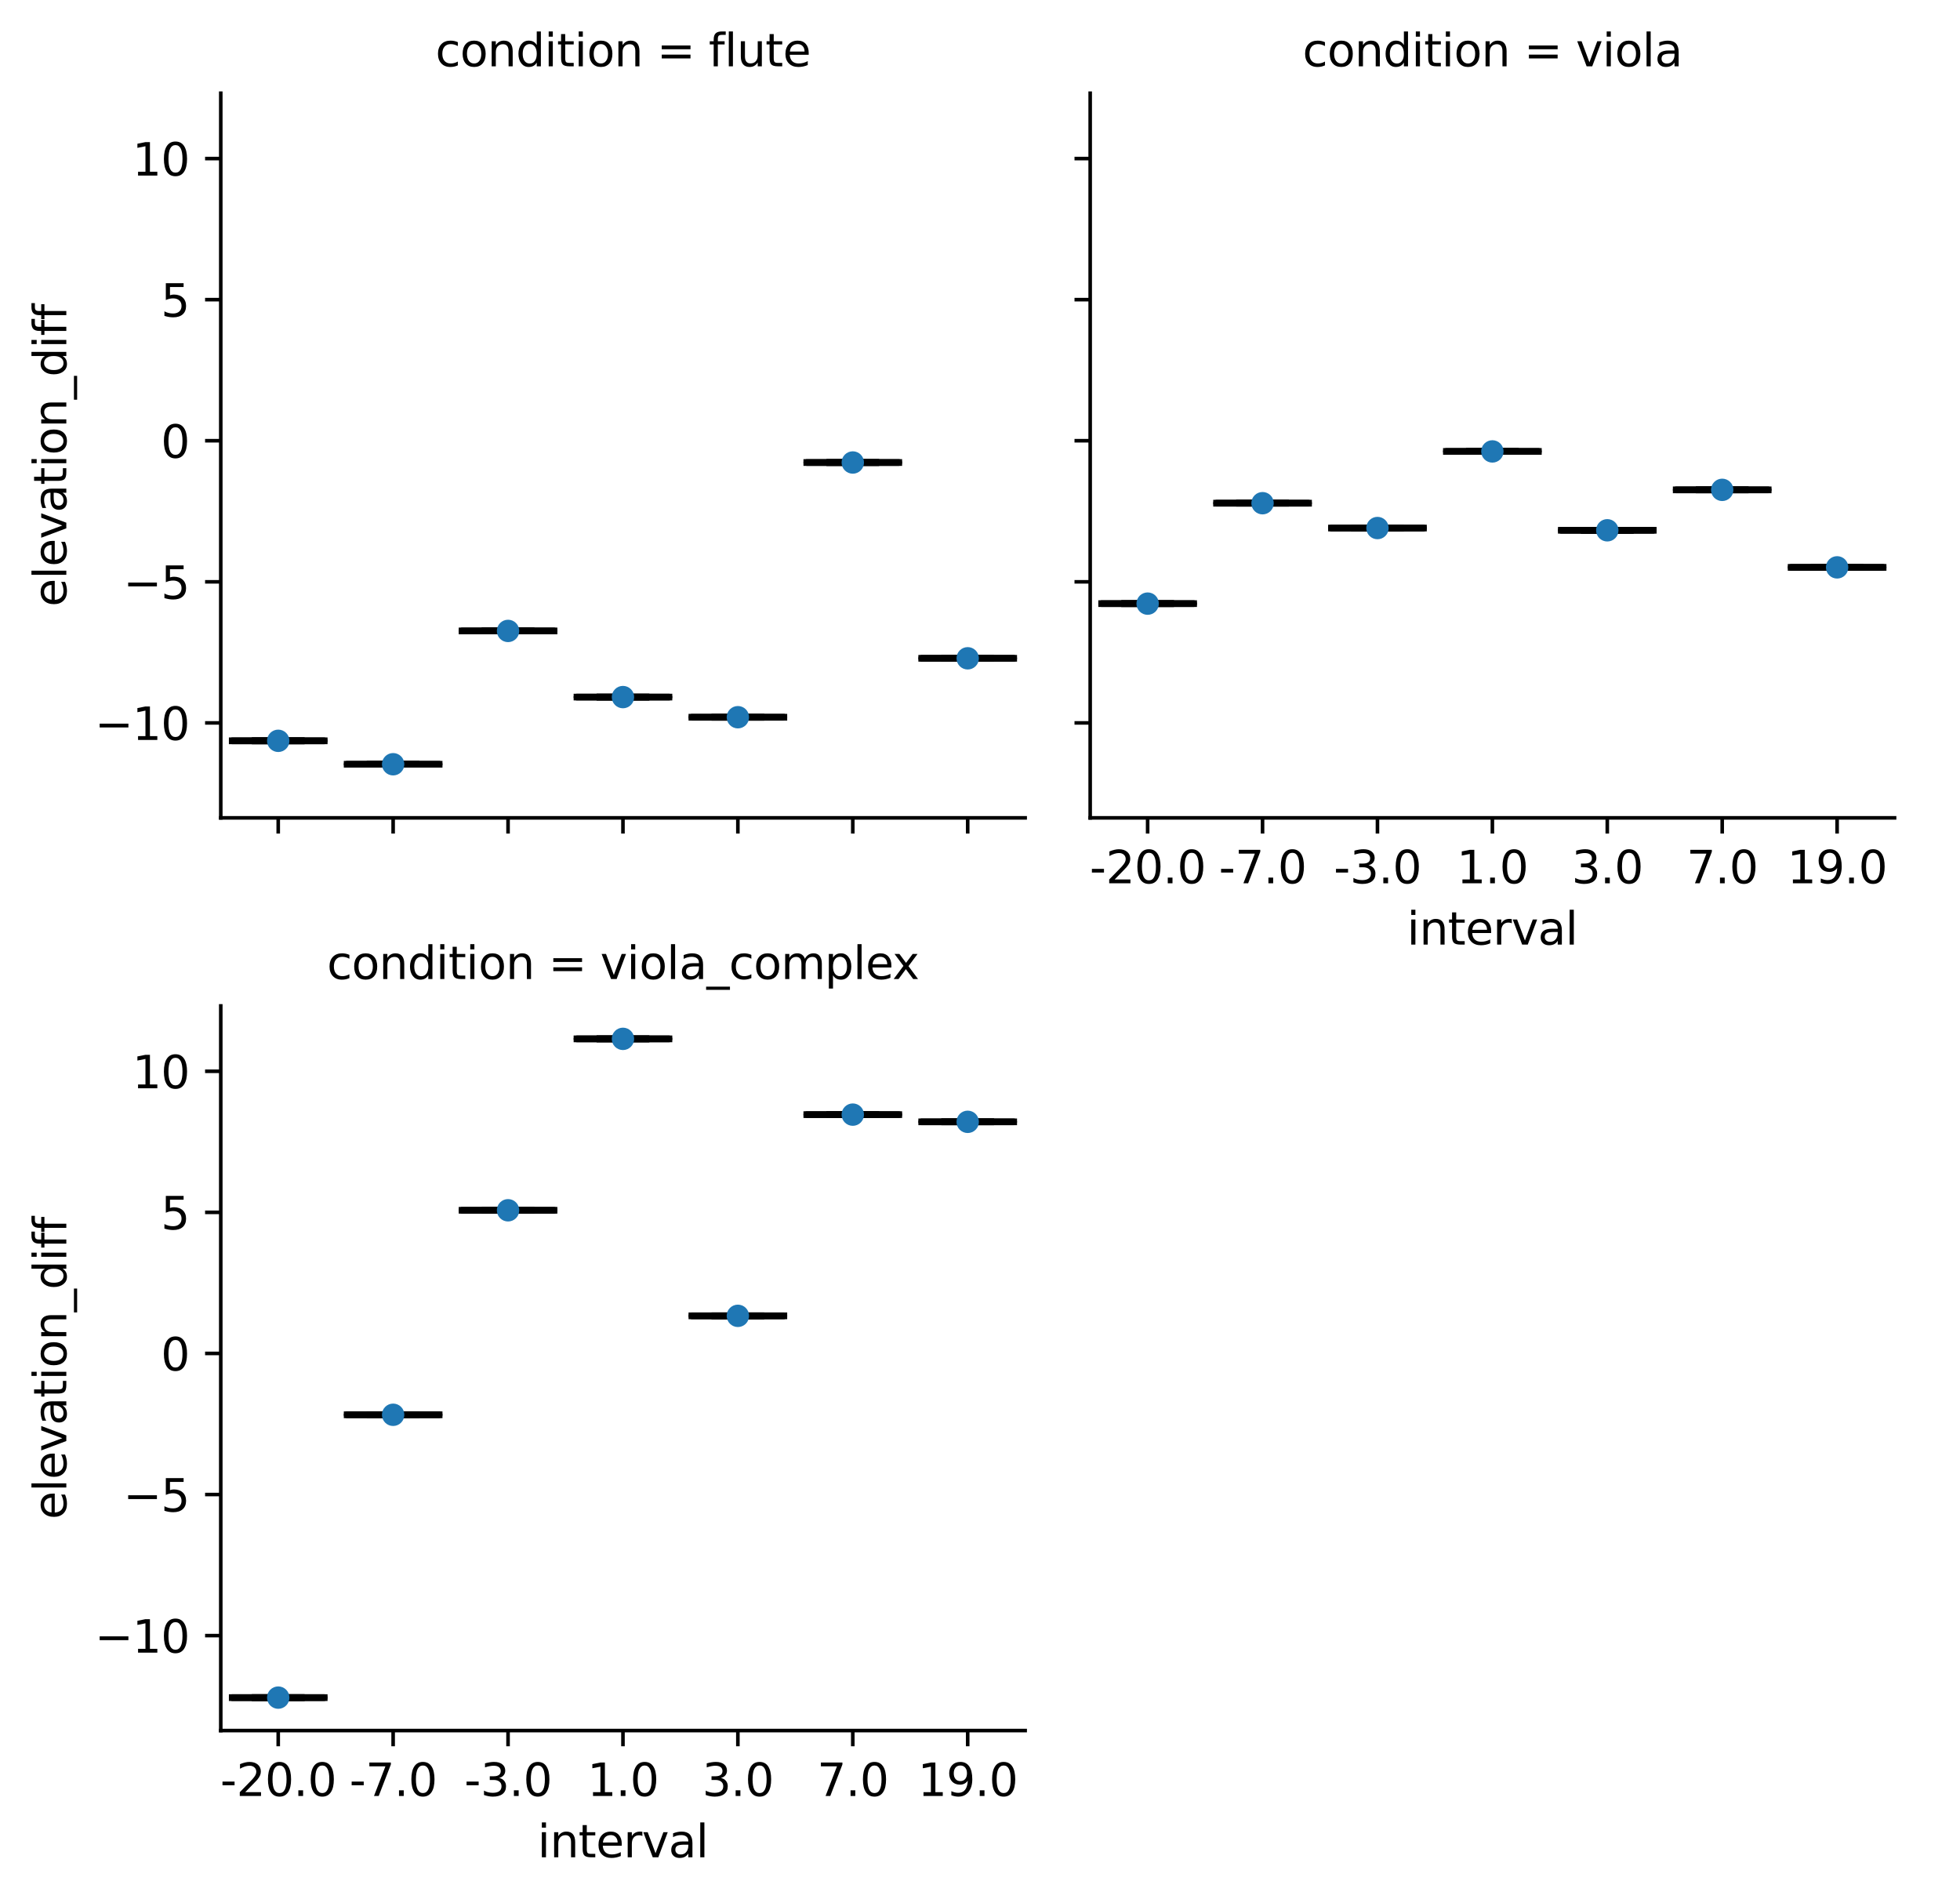 <?xml version="1.0" encoding="utf-8" standalone="no"?>
<!DOCTYPE svg PUBLIC "-//W3C//DTD SVG 1.1//EN"
  "http://www.w3.org/Graphics/SVG/1.1/DTD/svg11.dtd">
<svg xmlns:xlink="http://www.w3.org/1999/xlink" width="437.346pt" height="423.675pt" viewBox="0 0 437.346 423.675" xmlns="http://www.w3.org/2000/svg" version="1.1">
 <defs>
  <style type="text/css">*{stroke-linejoin: round; stroke-linecap: butt}</style>
 </defs>
 <g id="figure_1">
  <g id="patch_1">
   <path d="M 0 423.675 
L 437.346 423.675 
L 437.346 0 
L 0 0 
z
" style="fill: #ffffff"/>
  </g>
  <g id="axes_1">
   <g id="patch_2">
    <path d="M 49.261 182.478 
L 228.748 182.478 
L 228.748 20.798 
L 49.261 20.798 
z
" style="fill: #ffffff"/>
   </g>
   <g id="patch_3">
    <path d="M 51.825 165.29 
L 72.338 165.29 
L 72.338 165.29 
L 51.825 165.29 
L 51.825 165.29 
z
" clip-path="url(#p088e18b1d5)" style="stroke: #000000; stroke-width: 1.5; stroke-linejoin: miter"/>
   </g>
   <g id="patch_4">
    <path d="M 77.466 170.517 
L 97.979 170.517 
L 97.979 170.517 
L 77.466 170.517 
L 77.466 170.517 
z
" clip-path="url(#p088e18b1d5)" style="stroke: #000000; stroke-width: 1.5; stroke-linejoin: miter"/>
   </g>
   <g id="patch_5">
    <path d="M 103.107 140.772 
L 123.62 140.772 
L 123.62 140.772 
L 103.107 140.772 
L 103.107 140.772 
z
" clip-path="url(#p088e18b1d5)" style="stroke: #000000; stroke-width: 1.5; stroke-linejoin: miter"/>
   </g>
   <g id="patch_6">
    <path d="M 128.748 155.533 
L 149.261 155.533 
L 149.261 155.533 
L 128.748 155.533 
L 128.748 155.533 
z
" clip-path="url(#p088e18b1d5)" style="stroke: #000000; stroke-width: 1.5; stroke-linejoin: miter"/>
   </g>
   <g id="patch_7">
    <path d="M 154.389 160.024 
L 174.902 160.024 
L 174.902 160.024 
L 154.389 160.024 
L 154.389 160.024 
z
" clip-path="url(#p088e18b1d5)" style="stroke: #000000; stroke-width: 1.5; stroke-linejoin: miter"/>
   </g>
   <g id="patch_8">
    <path d="M 180.03 103.193 
L 200.543 103.193 
L 200.543 103.193 
L 180.03 103.193 
L 180.03 103.193 
z
" clip-path="url(#p088e18b1d5)" style="stroke: #000000; stroke-width: 1.5; stroke-linejoin: miter"/>
   </g>
   <g id="patch_9">
    <path d="M 205.671 146.879 
L 226.184 146.879 
L 226.184 146.879 
L 205.671 146.879 
L 205.671 146.879 
z
" clip-path="url(#p088e18b1d5)" style="stroke: #000000; stroke-width: 1.5; stroke-linejoin: miter"/>
   </g>
   <g id="matplotlib.axis_1">
    <g id="xtick_1">
     <g id="line2d_1">
      <defs>
       <path id="m2aced066b0" d="M 0 0 
L 0 3.5 
" style="stroke: #000000; stroke-width: 0.8"/>
      </defs>
      <g>
       <use xlink:href="#m2aced066b0" x="62.081" y="182.478" style="stroke: #000000; stroke-width: 0.8"/>
      </g>
     </g>
    </g>
    <g id="xtick_2">
     <g id="line2d_2">
      <g>
       <use xlink:href="#m2aced066b0" x="87.722" y="182.478" style="stroke: #000000; stroke-width: 0.8"/>
      </g>
     </g>
    </g>
    <g id="xtick_3">
     <g id="line2d_3">
      <g>
       <use xlink:href="#m2aced066b0" x="113.364" y="182.478" style="stroke: #000000; stroke-width: 0.8"/>
      </g>
     </g>
    </g>
    <g id="xtick_4">
     <g id="line2d_4">
      <g>
       <use xlink:href="#m2aced066b0" x="139.005" y="182.478" style="stroke: #000000; stroke-width: 0.8"/>
      </g>
     </g>
    </g>
    <g id="xtick_5">
     <g id="line2d_5">
      <g>
       <use xlink:href="#m2aced066b0" x="164.646" y="182.478" style="stroke: #000000; stroke-width: 0.8"/>
      </g>
     </g>
    </g>
    <g id="xtick_6">
     <g id="line2d_6">
      <g>
       <use xlink:href="#m2aced066b0" x="190.287" y="182.478" style="stroke: #000000; stroke-width: 0.8"/>
      </g>
     </g>
    </g>
    <g id="xtick_7">
     <g id="line2d_7">
      <g>
       <use xlink:href="#m2aced066b0" x="215.928" y="182.478" style="stroke: #000000; stroke-width: 0.8"/>
      </g>
     </g>
    </g>
   </g>
   <g id="matplotlib.axis_2">
    <g id="ytick_1">
     <g id="line2d_8">
      <defs>
       <path id="mcfb58fa3e5" d="M 0 0 
L -3.5 0 
" style="stroke: #000000; stroke-width: 0.8"/>
      </defs>
      <g>
       <use xlink:href="#mcfb58fa3e5" x="49.261" y="161.295" style="stroke: #000000; stroke-width: 0.8"/>
      </g>
     </g>
     <g id="text_1">
      <!-- −10 -->
      <g transform="translate(21.156 165.094) scale(0.1 -0.1)">
       <defs>
        <path id="DejaVuSans-2212" d="M 678 2272 
L 4684 2272 
L 4684 1741 
L 678 1741 
L 678 2272 
z
" transform="scale(0.016)"/>
        <path id="DejaVuSans-31" d="M 794 531 
L 1825 531 
L 1825 4091 
L 703 3866 
L 703 4441 
L 1819 4666 
L 2450 4666 
L 2450 531 
L 3481 531 
L 3481 0 
L 794 0 
L 794 531 
z
" transform="scale(0.016)"/>
        <path id="DejaVuSans-30" d="M 2034 4250 
Q 1547 4250 1301 3770 
Q 1056 3291 1056 2328 
Q 1056 1369 1301 889 
Q 1547 409 2034 409 
Q 2525 409 2770 889 
Q 3016 1369 3016 2328 
Q 3016 3291 2770 3770 
Q 2525 4250 2034 4250 
z
M 2034 4750 
Q 2819 4750 3233 4129 
Q 3647 3509 3647 2328 
Q 3647 1150 3233 529 
Q 2819 -91 2034 -91 
Q 1250 -91 836 529 
Q 422 1150 422 2328 
Q 422 3509 836 4129 
Q 1250 4750 2034 4750 
z
" transform="scale(0.016)"/>
       </defs>
       <use xlink:href="#DejaVuSans-2212"/>
       <use xlink:href="#DejaVuSans-31" x="83.789"/>
       <use xlink:href="#DejaVuSans-30" x="147.412"/>
      </g>
     </g>
    </g>
    <g id="ytick_2">
     <g id="line2d_9">
      <g>
       <use xlink:href="#mcfb58fa3e5" x="49.261" y="129.816" style="stroke: #000000; stroke-width: 0.8"/>
      </g>
     </g>
     <g id="text_2">
      <!-- −5 -->
      <g transform="translate(27.519 133.615) scale(0.1 -0.1)">
       <defs>
        <path id="DejaVuSans-35" d="M 691 4666 
L 3169 4666 
L 3169 4134 
L 1269 4134 
L 1269 2991 
Q 1406 3038 1543 3061 
Q 1681 3084 1819 3084 
Q 2600 3084 3056 2656 
Q 3513 2228 3513 1497 
Q 3513 744 3044 326 
Q 2575 -91 1722 -91 
Q 1428 -91 1123 -41 
Q 819 9 494 109 
L 494 744 
Q 775 591 1075 516 
Q 1375 441 1709 441 
Q 2250 441 2565 725 
Q 2881 1009 2881 1497 
Q 2881 1984 2565 2268 
Q 2250 2553 1709 2553 
Q 1456 2553 1204 2497 
Q 953 2441 691 2322 
L 691 4666 
z
" transform="scale(0.016)"/>
       </defs>
       <use xlink:href="#DejaVuSans-2212"/>
       <use xlink:href="#DejaVuSans-35" x="83.789"/>
      </g>
     </g>
    </g>
    <g id="ytick_3">
     <g id="line2d_10">
      <g>
       <use xlink:href="#mcfb58fa3e5" x="49.261" y="98.336" style="stroke: #000000; stroke-width: 0.8"/>
      </g>
     </g>
     <g id="text_3">
      <!-- 0 -->
      <g transform="translate(35.898 102.135) scale(0.1 -0.1)">
       <use xlink:href="#DejaVuSans-30"/>
      </g>
     </g>
    </g>
    <g id="ytick_4">
     <g id="line2d_11">
      <g>
       <use xlink:href="#mcfb58fa3e5" x="49.261" y="66.857" style="stroke: #000000; stroke-width: 0.8"/>
      </g>
     </g>
     <g id="text_4">
      <!-- 5 -->
      <g transform="translate(35.898 70.656) scale(0.1 -0.1)">
       <use xlink:href="#DejaVuSans-35"/>
      </g>
     </g>
    </g>
    <g id="ytick_5">
     <g id="line2d_12">
      <g>
       <use xlink:href="#mcfb58fa3e5" x="49.261" y="35.377" style="stroke: #000000; stroke-width: 0.8"/>
      </g>
     </g>
     <g id="text_5">
      <!-- 10 -->
      <g transform="translate(29.536 39.176) scale(0.1 -0.1)">
       <use xlink:href="#DejaVuSans-31"/>
       <use xlink:href="#DejaVuSans-30" x="63.623"/>
      </g>
     </g>
    </g>
    <g id="text_6">
     <!-- elevation_diff -->
     <g transform="translate(14.798 135.365) rotate(-90) scale(0.1 -0.1)">
      <defs>
       <path id="DejaVuSans-65" d="M 3597 1894 
L 3597 1613 
L 953 1613 
Q 991 1019 1311 708 
Q 1631 397 2203 397 
Q 2534 397 2845 478 
Q 3156 559 3463 722 
L 3463 178 
Q 3153 47 2828 -22 
Q 2503 -91 2169 -91 
Q 1331 -91 842 396 
Q 353 884 353 1716 
Q 353 2575 817 3079 
Q 1281 3584 2069 3584 
Q 2775 3584 3186 3129 
Q 3597 2675 3597 1894 
z
M 3022 2063 
Q 3016 2534 2758 2815 
Q 2500 3097 2075 3097 
Q 1594 3097 1305 2825 
Q 1016 2553 972 2059 
L 3022 2063 
z
" transform="scale(0.016)"/>
       <path id="DejaVuSans-6c" d="M 603 4863 
L 1178 4863 
L 1178 0 
L 603 0 
L 603 4863 
z
" transform="scale(0.016)"/>
       <path id="DejaVuSans-76" d="M 191 3500 
L 800 3500 
L 1894 563 
L 2988 3500 
L 3597 3500 
L 2284 0 
L 1503 0 
L 191 3500 
z
" transform="scale(0.016)"/>
       <path id="DejaVuSans-61" d="M 2194 1759 
Q 1497 1759 1228 1600 
Q 959 1441 959 1056 
Q 959 750 1161 570 
Q 1363 391 1709 391 
Q 2188 391 2477 730 
Q 2766 1069 2766 1631 
L 2766 1759 
L 2194 1759 
z
M 3341 1997 
L 3341 0 
L 2766 0 
L 2766 531 
Q 2569 213 2275 61 
Q 1981 -91 1556 -91 
Q 1019 -91 701 211 
Q 384 513 384 1019 
Q 384 1609 779 1909 
Q 1175 2209 1959 2209 
L 2766 2209 
L 2766 2266 
Q 2766 2663 2505 2880 
Q 2244 3097 1772 3097 
Q 1472 3097 1187 3025 
Q 903 2953 641 2809 
L 641 3341 
Q 956 3463 1253 3523 
Q 1550 3584 1831 3584 
Q 2591 3584 2966 3190 
Q 3341 2797 3341 1997 
z
" transform="scale(0.016)"/>
       <path id="DejaVuSans-74" d="M 1172 4494 
L 1172 3500 
L 2356 3500 
L 2356 3053 
L 1172 3053 
L 1172 1153 
Q 1172 725 1289 603 
Q 1406 481 1766 481 
L 2356 481 
L 2356 0 
L 1766 0 
Q 1100 0 847 248 
Q 594 497 594 1153 
L 594 3053 
L 172 3053 
L 172 3500 
L 594 3500 
L 594 4494 
L 1172 4494 
z
" transform="scale(0.016)"/>
       <path id="DejaVuSans-69" d="M 603 3500 
L 1178 3500 
L 1178 0 
L 603 0 
L 603 3500 
z
M 603 4863 
L 1178 4863 
L 1178 4134 
L 603 4134 
L 603 4863 
z
" transform="scale(0.016)"/>
       <path id="DejaVuSans-6f" d="M 1959 3097 
Q 1497 3097 1228 2736 
Q 959 2375 959 1747 
Q 959 1119 1226 758 
Q 1494 397 1959 397 
Q 2419 397 2687 759 
Q 2956 1122 2956 1747 
Q 2956 2369 2687 2733 
Q 2419 3097 1959 3097 
z
M 1959 3584 
Q 2709 3584 3137 3096 
Q 3566 2609 3566 1747 
Q 3566 888 3137 398 
Q 2709 -91 1959 -91 
Q 1206 -91 779 398 
Q 353 888 353 1747 
Q 353 2609 779 3096 
Q 1206 3584 1959 3584 
z
" transform="scale(0.016)"/>
       <path id="DejaVuSans-6e" d="M 3513 2113 
L 3513 0 
L 2938 0 
L 2938 2094 
Q 2938 2591 2744 2837 
Q 2550 3084 2163 3084 
Q 1697 3084 1428 2787 
Q 1159 2491 1159 1978 
L 1159 0 
L 581 0 
L 581 3500 
L 1159 3500 
L 1159 2956 
Q 1366 3272 1645 3428 
Q 1925 3584 2291 3584 
Q 2894 3584 3203 3211 
Q 3513 2838 3513 2113 
z
" transform="scale(0.016)"/>
       <path id="DejaVuSans-5f" d="M 3263 -1063 
L 3263 -1509 
L -63 -1509 
L -63 -1063 
L 3263 -1063 
z
" transform="scale(0.016)"/>
       <path id="DejaVuSans-64" d="M 2906 2969 
L 2906 4863 
L 3481 4863 
L 3481 0 
L 2906 0 
L 2906 525 
Q 2725 213 2448 61 
Q 2172 -91 1784 -91 
Q 1150 -91 751 415 
Q 353 922 353 1747 
Q 353 2572 751 3078 
Q 1150 3584 1784 3584 
Q 2172 3584 2448 3432 
Q 2725 3281 2906 2969 
z
M 947 1747 
Q 947 1113 1208 752 
Q 1469 391 1925 391 
Q 2381 391 2643 752 
Q 2906 1113 2906 1747 
Q 2906 2381 2643 2742 
Q 2381 3103 1925 3103 
Q 1469 3103 1208 2742 
Q 947 2381 947 1747 
z
" transform="scale(0.016)"/>
       <path id="DejaVuSans-66" d="M 2375 4863 
L 2375 4384 
L 1825 4384 
Q 1516 4384 1395 4259 
Q 1275 4134 1275 3809 
L 1275 3500 
L 2222 3500 
L 2222 3053 
L 1275 3053 
L 1275 0 
L 697 0 
L 697 3053 
L 147 3053 
L 147 3500 
L 697 3500 
L 697 3744 
Q 697 4328 969 4595 
Q 1241 4863 1831 4863 
L 2375 4863 
z
" transform="scale(0.016)"/>
      </defs>
      <use xlink:href="#DejaVuSans-65"/>
      <use xlink:href="#DejaVuSans-6c" x="61.523"/>
      <use xlink:href="#DejaVuSans-65" x="89.307"/>
      <use xlink:href="#DejaVuSans-76" x="150.83"/>
      <use xlink:href="#DejaVuSans-61" x="210.01"/>
      <use xlink:href="#DejaVuSans-74" x="271.289"/>
      <use xlink:href="#DejaVuSans-69" x="310.498"/>
      <use xlink:href="#DejaVuSans-6f" x="338.281"/>
      <use xlink:href="#DejaVuSans-6e" x="399.463"/>
      <use xlink:href="#DejaVuSans-5f" x="462.842"/>
      <use xlink:href="#DejaVuSans-64" x="512.842"/>
      <use xlink:href="#DejaVuSans-69" x="576.318"/>
      <use xlink:href="#DejaVuSans-66" x="604.102"/>
      <use xlink:href="#DejaVuSans-66" x="639.307"/>
     </g>
    </g>
   </g>
   <g id="line2d_13">
    <path d="M 62.081 165.29 
L 62.081 165.29 
" clip-path="url(#p088e18b1d5)" style="fill: none; stroke: #000000; stroke-width: 1.5; stroke-linecap: square"/>
   </g>
   <g id="line2d_14">
    <path d="M 62.081 165.29 
L 62.081 165.29 
" clip-path="url(#p088e18b1d5)" style="fill: none; stroke: #000000; stroke-width: 1.5; stroke-linecap: square"/>
   </g>
   <g id="line2d_15">
    <path d="M 56.953 165.29 
L 67.21 165.29 
" clip-path="url(#p088e18b1d5)" style="fill: none; stroke: #000000; stroke-width: 1.5; stroke-linecap: square"/>
   </g>
   <g id="line2d_16">
    <path d="M 56.953 165.29 
L 67.21 165.29 
" clip-path="url(#p088e18b1d5)" style="fill: none; stroke: #000000; stroke-width: 1.5; stroke-linecap: square"/>
   </g>
   <g id="line2d_17"/>
   <g id="line2d_18">
    <path d="M 87.722 170.517 
L 87.722 170.517 
" clip-path="url(#p088e18b1d5)" style="fill: none; stroke: #000000; stroke-width: 1.5; stroke-linecap: square"/>
   </g>
   <g id="line2d_19">
    <path d="M 87.722 170.517 
L 87.722 170.517 
" clip-path="url(#p088e18b1d5)" style="fill: none; stroke: #000000; stroke-width: 1.5; stroke-linecap: square"/>
   </g>
   <g id="line2d_20">
    <path d="M 82.594 170.517 
L 92.851 170.517 
" clip-path="url(#p088e18b1d5)" style="fill: none; stroke: #000000; stroke-width: 1.5; stroke-linecap: square"/>
   </g>
   <g id="line2d_21">
    <path d="M 82.594 170.517 
L 92.851 170.517 
" clip-path="url(#p088e18b1d5)" style="fill: none; stroke: #000000; stroke-width: 1.5; stroke-linecap: square"/>
   </g>
   <g id="line2d_22"/>
   <g id="line2d_23">
    <path d="M 113.364 140.772 
L 113.364 140.772 
" clip-path="url(#p088e18b1d5)" style="fill: none; stroke: #000000; stroke-width: 1.5; stroke-linecap: square"/>
   </g>
   <g id="line2d_24">
    <path d="M 113.364 140.772 
L 113.364 140.772 
" clip-path="url(#p088e18b1d5)" style="fill: none; stroke: #000000; stroke-width: 1.5; stroke-linecap: square"/>
   </g>
   <g id="line2d_25">
    <path d="M 108.235 140.772 
L 118.492 140.772 
" clip-path="url(#p088e18b1d5)" style="fill: none; stroke: #000000; stroke-width: 1.5; stroke-linecap: square"/>
   </g>
   <g id="line2d_26">
    <path d="M 108.235 140.772 
L 118.492 140.772 
" clip-path="url(#p088e18b1d5)" style="fill: none; stroke: #000000; stroke-width: 1.5; stroke-linecap: square"/>
   </g>
   <g id="line2d_27"/>
   <g id="line2d_28">
    <path d="M 139.005 155.533 
L 139.005 155.533 
" clip-path="url(#p088e18b1d5)" style="fill: none; stroke: #000000; stroke-width: 1.5; stroke-linecap: square"/>
   </g>
   <g id="line2d_29">
    <path d="M 139.005 155.533 
L 139.005 155.533 
" clip-path="url(#p088e18b1d5)" style="fill: none; stroke: #000000; stroke-width: 1.5; stroke-linecap: square"/>
   </g>
   <g id="line2d_30">
    <path d="M 133.876 155.533 
L 144.133 155.533 
" clip-path="url(#p088e18b1d5)" style="fill: none; stroke: #000000; stroke-width: 1.5; stroke-linecap: square"/>
   </g>
   <g id="line2d_31">
    <path d="M 133.876 155.533 
L 144.133 155.533 
" clip-path="url(#p088e18b1d5)" style="fill: none; stroke: #000000; stroke-width: 1.5; stroke-linecap: square"/>
   </g>
   <g id="line2d_32"/>
   <g id="line2d_33">
    <path d="M 164.646 160.024 
L 164.646 160.024 
" clip-path="url(#p088e18b1d5)" style="fill: none; stroke: #000000; stroke-width: 1.5; stroke-linecap: square"/>
   </g>
   <g id="line2d_34">
    <path d="M 164.646 160.024 
L 164.646 160.024 
" clip-path="url(#p088e18b1d5)" style="fill: none; stroke: #000000; stroke-width: 1.5; stroke-linecap: square"/>
   </g>
   <g id="line2d_35">
    <path d="M 159.517 160.024 
L 169.774 160.024 
" clip-path="url(#p088e18b1d5)" style="fill: none; stroke: #000000; stroke-width: 1.5; stroke-linecap: square"/>
   </g>
   <g id="line2d_36">
    <path d="M 159.517 160.024 
L 169.774 160.024 
" clip-path="url(#p088e18b1d5)" style="fill: none; stroke: #000000; stroke-width: 1.5; stroke-linecap: square"/>
   </g>
   <g id="line2d_37"/>
   <g id="line2d_38">
    <path d="M 190.287 103.193 
L 190.287 103.193 
" clip-path="url(#p088e18b1d5)" style="fill: none; stroke: #000000; stroke-width: 1.5; stroke-linecap: square"/>
   </g>
   <g id="line2d_39">
    <path d="M 190.287 103.193 
L 190.287 103.193 
" clip-path="url(#p088e18b1d5)" style="fill: none; stroke: #000000; stroke-width: 1.5; stroke-linecap: square"/>
   </g>
   <g id="line2d_40">
    <path d="M 185.158 103.193 
L 195.415 103.193 
" clip-path="url(#p088e18b1d5)" style="fill: none; stroke: #000000; stroke-width: 1.5; stroke-linecap: square"/>
   </g>
   <g id="line2d_41">
    <path d="M 185.158 103.193 
L 195.415 103.193 
" clip-path="url(#p088e18b1d5)" style="fill: none; stroke: #000000; stroke-width: 1.5; stroke-linecap: square"/>
   </g>
   <g id="line2d_42"/>
   <g id="line2d_43">
    <path d="M 215.928 146.879 
L 215.928 146.879 
" clip-path="url(#p088e18b1d5)" style="fill: none; stroke: #000000; stroke-width: 1.5; stroke-linecap: square"/>
   </g>
   <g id="line2d_44">
    <path d="M 215.928 146.879 
L 215.928 146.879 
" clip-path="url(#p088e18b1d5)" style="fill: none; stroke: #000000; stroke-width: 1.5; stroke-linecap: square"/>
   </g>
   <g id="line2d_45">
    <path d="M 210.799 146.879 
L 221.056 146.879 
" clip-path="url(#p088e18b1d5)" style="fill: none; stroke: #000000; stroke-width: 1.5; stroke-linecap: square"/>
   </g>
   <g id="line2d_46">
    <path d="M 210.799 146.879 
L 221.056 146.879 
" clip-path="url(#p088e18b1d5)" style="fill: none; stroke: #000000; stroke-width: 1.5; stroke-linecap: square"/>
   </g>
   <g id="line2d_47"/>
   <g id="line2d_48">
    <path d="M 51.825 165.29 
L 72.338 165.29 
" clip-path="url(#p088e18b1d5)" style="fill: none; stroke: #000000; stroke-width: 1.5; stroke-linecap: square"/>
   </g>
   <g id="line2d_49">
    <path d="M 77.466 170.517 
L 97.979 170.517 
" clip-path="url(#p088e18b1d5)" style="fill: none; stroke: #000000; stroke-width: 1.5; stroke-linecap: square"/>
   </g>
   <g id="line2d_50">
    <path d="M 103.107 140.772 
L 123.62 140.772 
" clip-path="url(#p088e18b1d5)" style="fill: none; stroke: #000000; stroke-width: 1.5; stroke-linecap: square"/>
   </g>
   <g id="line2d_51">
    <path d="M 128.748 155.533 
L 149.261 155.533 
" clip-path="url(#p088e18b1d5)" style="fill: none; stroke: #000000; stroke-width: 1.5; stroke-linecap: square"/>
   </g>
   <g id="line2d_52">
    <path d="M 154.389 160.024 
L 174.902 160.024 
" clip-path="url(#p088e18b1d5)" style="fill: none; stroke: #000000; stroke-width: 1.5; stroke-linecap: square"/>
   </g>
   <g id="line2d_53">
    <path d="M 180.03 103.193 
L 200.543 103.193 
" clip-path="url(#p088e18b1d5)" style="fill: none; stroke: #000000; stroke-width: 1.5; stroke-linecap: square"/>
   </g>
   <g id="line2d_54">
    <path d="M 205.671 146.879 
L 226.184 146.879 
" clip-path="url(#p088e18b1d5)" style="fill: none; stroke: #000000; stroke-width: 1.5; stroke-linecap: square"/>
   </g>
   <g id="patch_10">
    <path d="M 49.261 182.478 
L 49.261 20.798 
" style="fill: none; stroke: #000000; stroke-width: 0.8; stroke-linejoin: miter; stroke-linecap: square"/>
   </g>
   <g id="patch_11">
    <path d="M 49.261 182.478 
L 228.748 182.478 
" style="fill: none; stroke: #000000; stroke-width: 0.8; stroke-linejoin: miter; stroke-linecap: square"/>
   </g>
   <g id="PathCollection_1">
    <defs>
     <path id="mc408584062" d="M 0 2.5 
C 0.663 2.5 1.299 2.237 1.768 1.768 
C 2.237 1.299 2.5 0.663 2.5 0 
C 2.5 -0.663 2.237 -1.299 1.768 -1.768 
C 1.299 -2.237 0.663 -2.5 0 -2.5 
C -0.663 -2.5 -1.299 -2.237 -1.768 -1.768 
C -2.237 -1.299 -2.5 -0.663 -2.5 0 
C -2.5 0.663 -2.237 1.299 -1.768 1.768 
C -1.299 2.237 -0.663 2.5 0 2.5 
z
"/>
    </defs>
    <g clip-path="url(#p088e18b1d5)">
     <use xlink:href="#mc408584062" x="62.081" y="165.29" style="fill: #1f77b4"/>
    </g>
   </g>
   <g id="PathCollection_2">
    <g clip-path="url(#p088e18b1d5)">
     <use xlink:href="#mc408584062" x="87.722" y="170.517" style="fill: #1f77b4"/>
    </g>
   </g>
   <g id="PathCollection_3">
    <g clip-path="url(#p088e18b1d5)">
     <use xlink:href="#mc408584062" x="113.364" y="140.772" style="fill: #1f77b4"/>
    </g>
   </g>
   <g id="PathCollection_4">
    <g clip-path="url(#p088e18b1d5)">
     <use xlink:href="#mc408584062" x="139.005" y="155.533" style="fill: #1f77b4"/>
    </g>
   </g>
   <g id="PathCollection_5">
    <g clip-path="url(#p088e18b1d5)">
     <use xlink:href="#mc408584062" x="164.646" y="160.024" style="fill: #1f77b4"/>
    </g>
   </g>
   <g id="PathCollection_6">
    <g clip-path="url(#p088e18b1d5)">
     <use xlink:href="#mc408584062" x="190.287" y="103.193" style="fill: #1f77b4"/>
    </g>
   </g>
   <g id="PathCollection_7">
    <g clip-path="url(#p088e18b1d5)">
     <use xlink:href="#mc408584062" x="215.928" y="146.879" style="fill: #1f77b4"/>
    </g>
   </g>
   <g id="text_7">
    <!-- condition = flute -->
    <g transform="translate(97.164 14.798) scale(0.1 -0.1)">
     <defs>
      <path id="DejaVuSans-63" d="M 3122 3366 
L 3122 2828 
Q 2878 2963 2633 3030 
Q 2388 3097 2138 3097 
Q 1578 3097 1268 2742 
Q 959 2388 959 1747 
Q 959 1106 1268 751 
Q 1578 397 2138 397 
Q 2388 397 2633 464 
Q 2878 531 3122 666 
L 3122 134 
Q 2881 22 2623 -34 
Q 2366 -91 2075 -91 
Q 1284 -91 818 406 
Q 353 903 353 1747 
Q 353 2603 823 3093 
Q 1294 3584 2113 3584 
Q 2378 3584 2631 3529 
Q 2884 3475 3122 3366 
z
" transform="scale(0.016)"/>
      <path id="DejaVuSans-20" transform="scale(0.016)"/>
      <path id="DejaVuSans-3d" d="M 678 2906 
L 4684 2906 
L 4684 2381 
L 678 2381 
L 678 2906 
z
M 678 1631 
L 4684 1631 
L 4684 1100 
L 678 1100 
L 678 1631 
z
" transform="scale(0.016)"/>
      <path id="DejaVuSans-75" d="M 544 1381 
L 544 3500 
L 1119 3500 
L 1119 1403 
Q 1119 906 1312 657 
Q 1506 409 1894 409 
Q 2359 409 2629 706 
Q 2900 1003 2900 1516 
L 2900 3500 
L 3475 3500 
L 3475 0 
L 2900 0 
L 2900 538 
Q 2691 219 2414 64 
Q 2138 -91 1772 -91 
Q 1169 -91 856 284 
Q 544 659 544 1381 
z
M 1991 3584 
L 1991 3584 
z
" transform="scale(0.016)"/>
     </defs>
     <use xlink:href="#DejaVuSans-63"/>
     <use xlink:href="#DejaVuSans-6f" x="54.98"/>
     <use xlink:href="#DejaVuSans-6e" x="116.162"/>
     <use xlink:href="#DejaVuSans-64" x="179.541"/>
     <use xlink:href="#DejaVuSans-69" x="243.018"/>
     <use xlink:href="#DejaVuSans-74" x="270.801"/>
     <use xlink:href="#DejaVuSans-69" x="310.01"/>
     <use xlink:href="#DejaVuSans-6f" x="337.793"/>
     <use xlink:href="#DejaVuSans-6e" x="398.975"/>
     <use xlink:href="#DejaVuSans-20" x="462.354"/>
     <use xlink:href="#DejaVuSans-3d" x="494.141"/>
     <use xlink:href="#DejaVuSans-20" x="577.93"/>
     <use xlink:href="#DejaVuSans-66" x="609.717"/>
     <use xlink:href="#DejaVuSans-6c" x="644.922"/>
     <use xlink:href="#DejaVuSans-75" x="672.705"/>
     <use xlink:href="#DejaVuSans-74" x="736.084"/>
     <use xlink:href="#DejaVuSans-65" x="775.293"/>
    </g>
   </g>
  </g>
  <g id="axes_2">
   <g id="patch_12">
    <path d="M 243.259 182.478 
L 422.746 182.478 
L 422.746 20.798 
L 243.259 20.798 
z
" style="fill: #ffffff"/>
   </g>
   <g id="patch_13">
    <path d="M 245.823 134.68 
L 266.335 134.68 
L 266.335 134.68 
L 245.823 134.68 
L 245.823 134.68 
z
" clip-path="url(#pc1cdbd36ed)" style="stroke: #000000; stroke-width: 1.5; stroke-linejoin: miter"/>
   </g>
   <g id="patch_14">
    <path d="M 271.464 112.273 
L 291.977 112.273 
L 291.977 112.273 
L 271.464 112.273 
L 271.464 112.273 
z
" clip-path="url(#pc1cdbd36ed)" style="stroke: #000000; stroke-width: 1.5; stroke-linejoin: miter"/>
   </g>
   <g id="patch_15">
    <path d="M 297.105 117.816 
L 317.618 117.816 
L 317.618 117.816 
L 297.105 117.816 
L 297.105 117.816 
z
" clip-path="url(#pc1cdbd36ed)" style="stroke: #000000; stroke-width: 1.5; stroke-linejoin: miter"/>
   </g>
   <g id="patch_16">
    <path d="M 322.746 100.719 
L 343.259 100.719 
L 343.259 100.719 
L 322.746 100.719 
L 322.746 100.719 
z
" clip-path="url(#pc1cdbd36ed)" style="stroke: #000000; stroke-width: 1.5; stroke-linejoin: miter"/>
   </g>
   <g id="patch_17">
    <path d="M 348.387 118.318 
L 368.9 118.318 
L 368.9 118.318 
L 348.387 118.318 
L 348.387 118.318 
z
" clip-path="url(#pc1cdbd36ed)" style="stroke: #000000; stroke-width: 1.5; stroke-linejoin: miter"/>
   </g>
   <g id="patch_18">
    <path d="M 374.028 109.295 
L 394.541 109.295 
L 394.541 109.295 
L 374.028 109.295 
L 374.028 109.295 
z
" clip-path="url(#pc1cdbd36ed)" style="stroke: #000000; stroke-width: 1.5; stroke-linejoin: miter"/>
   </g>
   <g id="patch_19">
    <path d="M 399.669 126.588 
L 420.182 126.588 
L 420.182 126.588 
L 399.669 126.588 
L 399.669 126.588 
z
" clip-path="url(#pc1cdbd36ed)" style="stroke: #000000; stroke-width: 1.5; stroke-linejoin: miter"/>
   </g>
   <g id="matplotlib.axis_3">
    <g id="xtick_8">
     <g id="line2d_55">
      <g>
       <use xlink:href="#m2aced066b0" x="256.079" y="182.478" style="stroke: #000000; stroke-width: 0.8"/>
      </g>
     </g>
     <g id="text_8">
      <!-- -20.0 -->
      <g transform="translate(243.142 197.077) scale(0.1 -0.1)">
       <defs>
        <path id="DejaVuSans-2d" d="M 313 2009 
L 1997 2009 
L 1997 1497 
L 313 1497 
L 313 2009 
z
" transform="scale(0.016)"/>
        <path id="DejaVuSans-32" d="M 1228 531 
L 3431 531 
L 3431 0 
L 469 0 
L 469 531 
Q 828 903 1448 1529 
Q 2069 2156 2228 2338 
Q 2531 2678 2651 2914 
Q 2772 3150 2772 3378 
Q 2772 3750 2511 3984 
Q 2250 4219 1831 4219 
Q 1534 4219 1204 4116 
Q 875 4013 500 3803 
L 500 4441 
Q 881 4594 1212 4672 
Q 1544 4750 1819 4750 
Q 2544 4750 2975 4387 
Q 3406 4025 3406 3419 
Q 3406 3131 3298 2873 
Q 3191 2616 2906 2266 
Q 2828 2175 2409 1742 
Q 1991 1309 1228 531 
z
" transform="scale(0.016)"/>
        <path id="DejaVuSans-2e" d="M 684 794 
L 1344 794 
L 1344 0 
L 684 0 
L 684 794 
z
" transform="scale(0.016)"/>
       </defs>
       <use xlink:href="#DejaVuSans-2d"/>
       <use xlink:href="#DejaVuSans-32" x="36.084"/>
       <use xlink:href="#DejaVuSans-30" x="99.707"/>
       <use xlink:href="#DejaVuSans-2e" x="163.33"/>
       <use xlink:href="#DejaVuSans-30" x="195.117"/>
      </g>
     </g>
    </g>
    <g id="xtick_9">
     <g id="line2d_56">
      <g>
       <use xlink:href="#m2aced066b0" x="281.72" y="182.478" style="stroke: #000000; stroke-width: 0.8"/>
      </g>
     </g>
     <g id="text_9">
      <!-- -7.0 -->
      <g transform="translate(271.965 197.077) scale(0.1 -0.1)">
       <defs>
        <path id="DejaVuSans-37" d="M 525 4666 
L 3525 4666 
L 3525 4397 
L 1831 0 
L 1172 0 
L 2766 4134 
L 525 4134 
L 525 4666 
z
" transform="scale(0.016)"/>
       </defs>
       <use xlink:href="#DejaVuSans-2d"/>
       <use xlink:href="#DejaVuSans-37" x="36.084"/>
       <use xlink:href="#DejaVuSans-2e" x="99.707"/>
       <use xlink:href="#DejaVuSans-30" x="131.494"/>
      </g>
     </g>
    </g>
    <g id="xtick_10">
     <g id="line2d_57">
      <g>
       <use xlink:href="#m2aced066b0" x="307.361" y="182.478" style="stroke: #000000; stroke-width: 0.8"/>
      </g>
     </g>
     <g id="text_10">
      <!-- -3.0 -->
      <g transform="translate(297.606 197.077) scale(0.1 -0.1)">
       <defs>
        <path id="DejaVuSans-33" d="M 2597 2516 
Q 3050 2419 3304 2112 
Q 3559 1806 3559 1356 
Q 3559 666 3084 287 
Q 2609 -91 1734 -91 
Q 1441 -91 1130 -33 
Q 819 25 488 141 
L 488 750 
Q 750 597 1062 519 
Q 1375 441 1716 441 
Q 2309 441 2620 675 
Q 2931 909 2931 1356 
Q 2931 1769 2642 2001 
Q 2353 2234 1838 2234 
L 1294 2234 
L 1294 2753 
L 1863 2753 
Q 2328 2753 2575 2939 
Q 2822 3125 2822 3475 
Q 2822 3834 2567 4026 
Q 2313 4219 1838 4219 
Q 1578 4219 1281 4162 
Q 984 4106 628 3988 
L 628 4550 
Q 988 4650 1302 4700 
Q 1616 4750 1894 4750 
Q 2613 4750 3031 4423 
Q 3450 4097 3450 3541 
Q 3450 3153 3228 2886 
Q 3006 2619 2597 2516 
z
" transform="scale(0.016)"/>
       </defs>
       <use xlink:href="#DejaVuSans-2d"/>
       <use xlink:href="#DejaVuSans-33" x="36.084"/>
       <use xlink:href="#DejaVuSans-2e" x="99.707"/>
       <use xlink:href="#DejaVuSans-30" x="131.494"/>
      </g>
     </g>
    </g>
    <g id="xtick_11">
     <g id="line2d_58">
      <g>
       <use xlink:href="#m2aced066b0" x="333.002" y="182.478" style="stroke: #000000; stroke-width: 0.8"/>
      </g>
     </g>
     <g id="text_11">
      <!-- 1.0 -->
      <g transform="translate(325.051 197.077) scale(0.1 -0.1)">
       <use xlink:href="#DejaVuSans-31"/>
       <use xlink:href="#DejaVuSans-2e" x="63.623"/>
       <use xlink:href="#DejaVuSans-30" x="95.41"/>
      </g>
     </g>
    </g>
    <g id="xtick_12">
     <g id="line2d_59">
      <g>
       <use xlink:href="#m2aced066b0" x="358.643" y="182.478" style="stroke: #000000; stroke-width: 0.8"/>
      </g>
     </g>
     <g id="text_12">
      <!-- 3.0 -->
      <g transform="translate(350.692 197.077) scale(0.1 -0.1)">
       <use xlink:href="#DejaVuSans-33"/>
       <use xlink:href="#DejaVuSans-2e" x="63.623"/>
       <use xlink:href="#DejaVuSans-30" x="95.41"/>
      </g>
     </g>
    </g>
    <g id="xtick_13">
     <g id="line2d_60">
      <g>
       <use xlink:href="#m2aced066b0" x="384.284" y="182.478" style="stroke: #000000; stroke-width: 0.8"/>
      </g>
     </g>
     <g id="text_13">
      <!-- 7.0 -->
      <g transform="translate(376.333 197.077) scale(0.1 -0.1)">
       <use xlink:href="#DejaVuSans-37"/>
       <use xlink:href="#DejaVuSans-2e" x="63.623"/>
       <use xlink:href="#DejaVuSans-30" x="95.41"/>
      </g>
     </g>
    </g>
    <g id="xtick_14">
     <g id="line2d_61">
      <g>
       <use xlink:href="#m2aced066b0" x="409.925" y="182.478" style="stroke: #000000; stroke-width: 0.8"/>
      </g>
     </g>
     <g id="text_14">
      <!-- 19.0 -->
      <g transform="translate(398.792 197.077) scale(0.1 -0.1)">
       <defs>
        <path id="DejaVuSans-39" d="M 703 97 
L 703 672 
Q 941 559 1184 500 
Q 1428 441 1663 441 
Q 2288 441 2617 861 
Q 2947 1281 2994 2138 
Q 2813 1869 2534 1725 
Q 2256 1581 1919 1581 
Q 1219 1581 811 2004 
Q 403 2428 403 3163 
Q 403 3881 828 4315 
Q 1253 4750 1959 4750 
Q 2769 4750 3195 4129 
Q 3622 3509 3622 2328 
Q 3622 1225 3098 567 
Q 2575 -91 1691 -91 
Q 1453 -91 1209 -44 
Q 966 3 703 97 
z
M 1959 2075 
Q 2384 2075 2632 2365 
Q 2881 2656 2881 3163 
Q 2881 3666 2632 3958 
Q 2384 4250 1959 4250 
Q 1534 4250 1286 3958 
Q 1038 3666 1038 3163 
Q 1038 2656 1286 2365 
Q 1534 2075 1959 2075 
z
" transform="scale(0.016)"/>
       </defs>
       <use xlink:href="#DejaVuSans-31"/>
       <use xlink:href="#DejaVuSans-39" x="63.623"/>
       <use xlink:href="#DejaVuSans-2e" x="127.246"/>
       <use xlink:href="#DejaVuSans-30" x="159.033"/>
      </g>
     </g>
    </g>
    <g id="text_15">
     <!-- interval -->
     <g transform="translate(313.94 210.755) scale(0.1 -0.1)">
      <defs>
       <path id="DejaVuSans-72" d="M 2631 2963 
Q 2534 3019 2420 3045 
Q 2306 3072 2169 3072 
Q 1681 3072 1420 2755 
Q 1159 2438 1159 1844 
L 1159 0 
L 581 0 
L 581 3500 
L 1159 3500 
L 1159 2956 
Q 1341 3275 1631 3429 
Q 1922 3584 2338 3584 
Q 2397 3584 2469 3576 
Q 2541 3569 2628 3553 
L 2631 2963 
z
" transform="scale(0.016)"/>
      </defs>
      <use xlink:href="#DejaVuSans-69"/>
      <use xlink:href="#DejaVuSans-6e" x="27.783"/>
      <use xlink:href="#DejaVuSans-74" x="91.162"/>
      <use xlink:href="#DejaVuSans-65" x="130.371"/>
      <use xlink:href="#DejaVuSans-72" x="191.895"/>
      <use xlink:href="#DejaVuSans-76" x="233.008"/>
      <use xlink:href="#DejaVuSans-61" x="292.188"/>
      <use xlink:href="#DejaVuSans-6c" x="353.467"/>
     </g>
    </g>
   </g>
   <g id="matplotlib.axis_4">
    <g id="ytick_6">
     <g id="line2d_62">
      <g>
       <use xlink:href="#mcfb58fa3e5" x="243.259" y="161.295" style="stroke: #000000; stroke-width: 0.8"/>
      </g>
     </g>
    </g>
    <g id="ytick_7">
     <g id="line2d_63">
      <g>
       <use xlink:href="#mcfb58fa3e5" x="243.259" y="129.816" style="stroke: #000000; stroke-width: 0.8"/>
      </g>
     </g>
    </g>
    <g id="ytick_8">
     <g id="line2d_64">
      <g>
       <use xlink:href="#mcfb58fa3e5" x="243.259" y="98.336" style="stroke: #000000; stroke-width: 0.8"/>
      </g>
     </g>
    </g>
    <g id="ytick_9">
     <g id="line2d_65">
      <g>
       <use xlink:href="#mcfb58fa3e5" x="243.259" y="66.857" style="stroke: #000000; stroke-width: 0.8"/>
      </g>
     </g>
    </g>
    <g id="ytick_10">
     <g id="line2d_66">
      <g>
       <use xlink:href="#mcfb58fa3e5" x="243.259" y="35.377" style="stroke: #000000; stroke-width: 0.8"/>
      </g>
     </g>
    </g>
   </g>
   <g id="line2d_67">
    <path d="M 256.079 134.68 
L 256.079 134.68 
" clip-path="url(#pc1cdbd36ed)" style="fill: none; stroke: #000000; stroke-width: 1.5; stroke-linecap: square"/>
   </g>
   <g id="line2d_68">
    <path d="M 256.079 134.68 
L 256.079 134.68 
" clip-path="url(#pc1cdbd36ed)" style="fill: none; stroke: #000000; stroke-width: 1.5; stroke-linecap: square"/>
   </g>
   <g id="line2d_69">
    <path d="M 250.951 134.68 
L 261.207 134.68 
" clip-path="url(#pc1cdbd36ed)" style="fill: none; stroke: #000000; stroke-width: 1.5; stroke-linecap: square"/>
   </g>
   <g id="line2d_70">
    <path d="M 250.951 134.68 
L 261.207 134.68 
" clip-path="url(#pc1cdbd36ed)" style="fill: none; stroke: #000000; stroke-width: 1.5; stroke-linecap: square"/>
   </g>
   <g id="line2d_71"/>
   <g id="line2d_72">
    <path d="M 281.72 112.273 
L 281.72 112.273 
" clip-path="url(#pc1cdbd36ed)" style="fill: none; stroke: #000000; stroke-width: 1.5; stroke-linecap: square"/>
   </g>
   <g id="line2d_73">
    <path d="M 281.72 112.273 
L 281.72 112.273 
" clip-path="url(#pc1cdbd36ed)" style="fill: none; stroke: #000000; stroke-width: 1.5; stroke-linecap: square"/>
   </g>
   <g id="line2d_74">
    <path d="M 276.592 112.273 
L 286.848 112.273 
" clip-path="url(#pc1cdbd36ed)" style="fill: none; stroke: #000000; stroke-width: 1.5; stroke-linecap: square"/>
   </g>
   <g id="line2d_75">
    <path d="M 276.592 112.273 
L 286.848 112.273 
" clip-path="url(#pc1cdbd36ed)" style="fill: none; stroke: #000000; stroke-width: 1.5; stroke-linecap: square"/>
   </g>
   <g id="line2d_76"/>
   <g id="line2d_77">
    <path d="M 307.361 117.816 
L 307.361 117.816 
" clip-path="url(#pc1cdbd36ed)" style="fill: none; stroke: #000000; stroke-width: 1.5; stroke-linecap: square"/>
   </g>
   <g id="line2d_78">
    <path d="M 307.361 117.816 
L 307.361 117.816 
" clip-path="url(#pc1cdbd36ed)" style="fill: none; stroke: #000000; stroke-width: 1.5; stroke-linecap: square"/>
   </g>
   <g id="line2d_79">
    <path d="M 302.233 117.816 
L 312.489 117.816 
" clip-path="url(#pc1cdbd36ed)" style="fill: none; stroke: #000000; stroke-width: 1.5; stroke-linecap: square"/>
   </g>
   <g id="line2d_80">
    <path d="M 302.233 117.816 
L 312.489 117.816 
" clip-path="url(#pc1cdbd36ed)" style="fill: none; stroke: #000000; stroke-width: 1.5; stroke-linecap: square"/>
   </g>
   <g id="line2d_81"/>
   <g id="line2d_82">
    <path d="M 333.002 100.719 
L 333.002 100.719 
" clip-path="url(#pc1cdbd36ed)" style="fill: none; stroke: #000000; stroke-width: 1.5; stroke-linecap: square"/>
   </g>
   <g id="line2d_83">
    <path d="M 333.002 100.719 
L 333.002 100.719 
" clip-path="url(#pc1cdbd36ed)" style="fill: none; stroke: #000000; stroke-width: 1.5; stroke-linecap: square"/>
   </g>
   <g id="line2d_84">
    <path d="M 327.874 100.719 
L 338.13 100.719 
" clip-path="url(#pc1cdbd36ed)" style="fill: none; stroke: #000000; stroke-width: 1.5; stroke-linecap: square"/>
   </g>
   <g id="line2d_85">
    <path d="M 327.874 100.719 
L 338.13 100.719 
" clip-path="url(#pc1cdbd36ed)" style="fill: none; stroke: #000000; stroke-width: 1.5; stroke-linecap: square"/>
   </g>
   <g id="line2d_86"/>
   <g id="line2d_87">
    <path d="M 358.643 118.318 
L 358.643 118.318 
" clip-path="url(#pc1cdbd36ed)" style="fill: none; stroke: #000000; stroke-width: 1.5; stroke-linecap: square"/>
   </g>
   <g id="line2d_88">
    <path d="M 358.643 118.318 
L 358.643 118.318 
" clip-path="url(#pc1cdbd36ed)" style="fill: none; stroke: #000000; stroke-width: 1.5; stroke-linecap: square"/>
   </g>
   <g id="line2d_89">
    <path d="M 353.515 118.318 
L 363.771 118.318 
" clip-path="url(#pc1cdbd36ed)" style="fill: none; stroke: #000000; stroke-width: 1.5; stroke-linecap: square"/>
   </g>
   <g id="line2d_90">
    <path d="M 353.515 118.318 
L 363.771 118.318 
" clip-path="url(#pc1cdbd36ed)" style="fill: none; stroke: #000000; stroke-width: 1.5; stroke-linecap: square"/>
   </g>
   <g id="line2d_91"/>
   <g id="line2d_92">
    <path d="M 384.284 109.295 
L 384.284 109.295 
" clip-path="url(#pc1cdbd36ed)" style="fill: none; stroke: #000000; stroke-width: 1.5; stroke-linecap: square"/>
   </g>
   <g id="line2d_93">
    <path d="M 384.284 109.295 
L 384.284 109.295 
" clip-path="url(#pc1cdbd36ed)" style="fill: none; stroke: #000000; stroke-width: 1.5; stroke-linecap: square"/>
   </g>
   <g id="line2d_94">
    <path d="M 379.156 109.295 
L 389.412 109.295 
" clip-path="url(#pc1cdbd36ed)" style="fill: none; stroke: #000000; stroke-width: 1.5; stroke-linecap: square"/>
   </g>
   <g id="line2d_95">
    <path d="M 379.156 109.295 
L 389.412 109.295 
" clip-path="url(#pc1cdbd36ed)" style="fill: none; stroke: #000000; stroke-width: 1.5; stroke-linecap: square"/>
   </g>
   <g id="line2d_96"/>
   <g id="line2d_97">
    <path d="M 409.925 126.588 
L 409.925 126.588 
" clip-path="url(#pc1cdbd36ed)" style="fill: none; stroke: #000000; stroke-width: 1.5; stroke-linecap: square"/>
   </g>
   <g id="line2d_98">
    <path d="M 409.925 126.588 
L 409.925 126.588 
" clip-path="url(#pc1cdbd36ed)" style="fill: none; stroke: #000000; stroke-width: 1.5; stroke-linecap: square"/>
   </g>
   <g id="line2d_99">
    <path d="M 404.797 126.588 
L 415.053 126.588 
" clip-path="url(#pc1cdbd36ed)" style="fill: none; stroke: #000000; stroke-width: 1.5; stroke-linecap: square"/>
   </g>
   <g id="line2d_100">
    <path d="M 404.797 126.588 
L 415.053 126.588 
" clip-path="url(#pc1cdbd36ed)" style="fill: none; stroke: #000000; stroke-width: 1.5; stroke-linecap: square"/>
   </g>
   <g id="line2d_101"/>
   <g id="line2d_102">
    <path d="M 245.823 134.68 
L 266.335 134.68 
" clip-path="url(#pc1cdbd36ed)" style="fill: none; stroke: #000000; stroke-width: 1.5; stroke-linecap: square"/>
   </g>
   <g id="line2d_103">
    <path d="M 271.464 112.273 
L 291.977 112.273 
" clip-path="url(#pc1cdbd36ed)" style="fill: none; stroke: #000000; stroke-width: 1.5; stroke-linecap: square"/>
   </g>
   <g id="line2d_104">
    <path d="M 297.105 117.816 
L 317.618 117.816 
" clip-path="url(#pc1cdbd36ed)" style="fill: none; stroke: #000000; stroke-width: 1.5; stroke-linecap: square"/>
   </g>
   <g id="line2d_105">
    <path d="M 322.746 100.719 
L 343.259 100.719 
" clip-path="url(#pc1cdbd36ed)" style="fill: none; stroke: #000000; stroke-width: 1.5; stroke-linecap: square"/>
   </g>
   <g id="line2d_106">
    <path d="M 348.387 118.318 
L 368.9 118.318 
" clip-path="url(#pc1cdbd36ed)" style="fill: none; stroke: #000000; stroke-width: 1.5; stroke-linecap: square"/>
   </g>
   <g id="line2d_107">
    <path d="M 374.028 109.295 
L 394.541 109.295 
" clip-path="url(#pc1cdbd36ed)" style="fill: none; stroke: #000000; stroke-width: 1.5; stroke-linecap: square"/>
   </g>
   <g id="line2d_108">
    <path d="M 399.669 126.588 
L 420.182 126.588 
" clip-path="url(#pc1cdbd36ed)" style="fill: none; stroke: #000000; stroke-width: 1.5; stroke-linecap: square"/>
   </g>
   <g id="patch_20">
    <path d="M 243.259 182.478 
L 243.259 20.798 
" style="fill: none; stroke: #000000; stroke-width: 0.8; stroke-linejoin: miter; stroke-linecap: square"/>
   </g>
   <g id="patch_21">
    <path d="M 243.259 182.478 
L 422.746 182.478 
" style="fill: none; stroke: #000000; stroke-width: 0.8; stroke-linejoin: miter; stroke-linecap: square"/>
   </g>
   <g id="PathCollection_8">
    <g clip-path="url(#pc1cdbd36ed)">
     <use xlink:href="#mc408584062" x="256.079" y="134.68" style="fill: #1f77b4"/>
    </g>
   </g>
   <g id="PathCollection_9">
    <g clip-path="url(#pc1cdbd36ed)">
     <use xlink:href="#mc408584062" x="281.72" y="112.273" style="fill: #1f77b4"/>
    </g>
   </g>
   <g id="PathCollection_10">
    <g clip-path="url(#pc1cdbd36ed)">
     <use xlink:href="#mc408584062" x="307.361" y="117.816" style="fill: #1f77b4"/>
    </g>
   </g>
   <g id="PathCollection_11">
    <g clip-path="url(#pc1cdbd36ed)">
     <use xlink:href="#mc408584062" x="333.002" y="100.719" style="fill: #1f77b4"/>
    </g>
   </g>
   <g id="PathCollection_12">
    <g clip-path="url(#pc1cdbd36ed)">
     <use xlink:href="#mc408584062" x="358.643" y="118.318" style="fill: #1f77b4"/>
    </g>
   </g>
   <g id="PathCollection_13">
    <g clip-path="url(#pc1cdbd36ed)">
     <use xlink:href="#mc408584062" x="384.284" y="109.295" style="fill: #1f77b4"/>
    </g>
   </g>
   <g id="PathCollection_14">
    <g clip-path="url(#pc1cdbd36ed)">
     <use xlink:href="#mc408584062" x="409.925" y="126.588" style="fill: #1f77b4"/>
    </g>
   </g>
   <g id="text_16">
    <!-- condition = viola -->
    <g transform="translate(290.655 14.798) scale(0.1 -0.1)">
     <use xlink:href="#DejaVuSans-63"/>
     <use xlink:href="#DejaVuSans-6f" x="54.98"/>
     <use xlink:href="#DejaVuSans-6e" x="116.162"/>
     <use xlink:href="#DejaVuSans-64" x="179.541"/>
     <use xlink:href="#DejaVuSans-69" x="243.018"/>
     <use xlink:href="#DejaVuSans-74" x="270.801"/>
     <use xlink:href="#DejaVuSans-69" x="310.01"/>
     <use xlink:href="#DejaVuSans-6f" x="337.793"/>
     <use xlink:href="#DejaVuSans-6e" x="398.975"/>
     <use xlink:href="#DejaVuSans-20" x="462.354"/>
     <use xlink:href="#DejaVuSans-3d" x="494.141"/>
     <use xlink:href="#DejaVuSans-20" x="577.93"/>
     <use xlink:href="#DejaVuSans-76" x="609.717"/>
     <use xlink:href="#DejaVuSans-69" x="668.896"/>
     <use xlink:href="#DejaVuSans-6f" x="696.68"/>
     <use xlink:href="#DejaVuSans-6c" x="757.861"/>
     <use xlink:href="#DejaVuSans-61" x="785.645"/>
    </g>
   </g>
  </g>
  <g id="axes_3">
   <g id="patch_22">
    <path d="M 49.261 386.118 
L 228.748 386.118 
L 228.748 224.438 
L 49.261 224.438 
z
" style="fill: #ffffff"/>
   </g>
   <g id="patch_23">
    <path d="M 51.825 378.769 
L 72.338 378.769 
L 72.338 378.769 
L 51.825 378.769 
L 51.825 378.769 
z
" clip-path="url(#pa0a9de3e49)" style="stroke: #000000; stroke-width: 1.5; stroke-linejoin: miter"/>
   </g>
   <g id="patch_24">
    <path d="M 77.466 315.664 
L 97.979 315.664 
L 97.979 315.664 
L 77.466 315.664 
L 77.466 315.664 
z
" clip-path="url(#pa0a9de3e49)" style="stroke: #000000; stroke-width: 1.5; stroke-linejoin: miter"/>
   </g>
   <g id="patch_25">
    <path d="M 103.107 270.036 
L 123.62 270.036 
L 123.62 270.036 
L 103.107 270.036 
L 103.107 270.036 
z
" clip-path="url(#pa0a9de3e49)" style="stroke: #000000; stroke-width: 1.5; stroke-linejoin: miter"/>
   </g>
   <g id="patch_26">
    <path d="M 128.748 231.788 
L 149.261 231.788 
L 149.261 231.788 
L 128.748 231.788 
L 128.748 231.788 
z
" clip-path="url(#pa0a9de3e49)" style="stroke: #000000; stroke-width: 1.5; stroke-linejoin: miter"/>
   </g>
   <g id="patch_27">
    <path d="M 154.389 293.587 
L 174.902 293.587 
L 174.902 293.587 
L 154.389 293.587 
L 154.389 293.587 
z
" clip-path="url(#pa0a9de3e49)" style="stroke: #000000; stroke-width: 1.5; stroke-linejoin: miter"/>
   </g>
   <g id="patch_28">
    <path d="M 180.03 248.694 
L 200.543 248.694 
L 200.543 248.694 
L 180.03 248.694 
L 180.03 248.694 
z
" clip-path="url(#pa0a9de3e49)" style="stroke: #000000; stroke-width: 1.5; stroke-linejoin: miter"/>
   </g>
   <g id="patch_29">
    <path d="M 205.671 250.3 
L 226.184 250.3 
L 226.184 250.3 
L 205.671 250.3 
L 205.671 250.3 
z
" clip-path="url(#pa0a9de3e49)" style="stroke: #000000; stroke-width: 1.5; stroke-linejoin: miter"/>
   </g>
   <g id="matplotlib.axis_5">
    <g id="xtick_15">
     <g id="line2d_109">
      <g>
       <use xlink:href="#m2aced066b0" x="62.081" y="386.118" style="stroke: #000000; stroke-width: 0.8"/>
      </g>
     </g>
     <g id="text_17">
      <!-- -20.0 -->
      <g transform="translate(49.145 400.717) scale(0.1 -0.1)">
       <use xlink:href="#DejaVuSans-2d"/>
       <use xlink:href="#DejaVuSans-32" x="36.084"/>
       <use xlink:href="#DejaVuSans-30" x="99.707"/>
       <use xlink:href="#DejaVuSans-2e" x="163.33"/>
       <use xlink:href="#DejaVuSans-30" x="195.117"/>
      </g>
     </g>
    </g>
    <g id="xtick_16">
     <g id="line2d_110">
      <g>
       <use xlink:href="#m2aced066b0" x="87.722" y="386.118" style="stroke: #000000; stroke-width: 0.8"/>
      </g>
     </g>
     <g id="text_18">
      <!-- -7.0 -->
      <g transform="translate(77.967 400.717) scale(0.1 -0.1)">
       <use xlink:href="#DejaVuSans-2d"/>
       <use xlink:href="#DejaVuSans-37" x="36.084"/>
       <use xlink:href="#DejaVuSans-2e" x="99.707"/>
       <use xlink:href="#DejaVuSans-30" x="131.494"/>
      </g>
     </g>
    </g>
    <g id="xtick_17">
     <g id="line2d_111">
      <g>
       <use xlink:href="#m2aced066b0" x="113.364" y="386.118" style="stroke: #000000; stroke-width: 0.8"/>
      </g>
     </g>
     <g id="text_19">
      <!-- -3.0 -->
      <g transform="translate(103.608 400.717) scale(0.1 -0.1)">
       <use xlink:href="#DejaVuSans-2d"/>
       <use xlink:href="#DejaVuSans-33" x="36.084"/>
       <use xlink:href="#DejaVuSans-2e" x="99.707"/>
       <use xlink:href="#DejaVuSans-30" x="131.494"/>
      </g>
     </g>
    </g>
    <g id="xtick_18">
     <g id="line2d_112">
      <g>
       <use xlink:href="#m2aced066b0" x="139.005" y="386.118" style="stroke: #000000; stroke-width: 0.8"/>
      </g>
     </g>
     <g id="text_20">
      <!-- 1.0 -->
      <g transform="translate(131.053 400.717) scale(0.1 -0.1)">
       <use xlink:href="#DejaVuSans-31"/>
       <use xlink:href="#DejaVuSans-2e" x="63.623"/>
       <use xlink:href="#DejaVuSans-30" x="95.41"/>
      </g>
     </g>
    </g>
    <g id="xtick_19">
     <g id="line2d_113">
      <g>
       <use xlink:href="#m2aced066b0" x="164.646" y="386.118" style="stroke: #000000; stroke-width: 0.8"/>
      </g>
     </g>
     <g id="text_21">
      <!-- 3.0 -->
      <g transform="translate(156.694 400.717) scale(0.1 -0.1)">
       <use xlink:href="#DejaVuSans-33"/>
       <use xlink:href="#DejaVuSans-2e" x="63.623"/>
       <use xlink:href="#DejaVuSans-30" x="95.41"/>
      </g>
     </g>
    </g>
    <g id="xtick_20">
     <g id="line2d_114">
      <g>
       <use xlink:href="#m2aced066b0" x="190.287" y="386.118" style="stroke: #000000; stroke-width: 0.8"/>
      </g>
     </g>
     <g id="text_22">
      <!-- 7.0 -->
      <g transform="translate(182.335 400.717) scale(0.1 -0.1)">
       <use xlink:href="#DejaVuSans-37"/>
       <use xlink:href="#DejaVuSans-2e" x="63.623"/>
       <use xlink:href="#DejaVuSans-30" x="95.41"/>
      </g>
     </g>
    </g>
    <g id="xtick_21">
     <g id="line2d_115">
      <g>
       <use xlink:href="#m2aced066b0" x="215.928" y="386.118" style="stroke: #000000; stroke-width: 0.8"/>
      </g>
     </g>
     <g id="text_23">
      <!-- 19.0 -->
      <g transform="translate(204.795 400.717) scale(0.1 -0.1)">
       <use xlink:href="#DejaVuSans-31"/>
       <use xlink:href="#DejaVuSans-39" x="63.623"/>
       <use xlink:href="#DejaVuSans-2e" x="127.246"/>
       <use xlink:href="#DejaVuSans-30" x="159.033"/>
      </g>
     </g>
    </g>
    <g id="text_24">
     <!-- interval -->
     <g transform="translate(119.942 414.395) scale(0.1 -0.1)">
      <use xlink:href="#DejaVuSans-69"/>
      <use xlink:href="#DejaVuSans-6e" x="27.783"/>
      <use xlink:href="#DejaVuSans-74" x="91.162"/>
      <use xlink:href="#DejaVuSans-65" x="130.371"/>
      <use xlink:href="#DejaVuSans-72" x="191.895"/>
      <use xlink:href="#DejaVuSans-76" x="233.008"/>
      <use xlink:href="#DejaVuSans-61" x="292.188"/>
      <use xlink:href="#DejaVuSans-6c" x="353.467"/>
     </g>
    </g>
   </g>
   <g id="matplotlib.axis_6">
    <g id="ytick_11">
     <g id="line2d_116">
      <g>
       <use xlink:href="#mcfb58fa3e5" x="49.261" y="364.935" style="stroke: #000000; stroke-width: 0.8"/>
      </g>
     </g>
     <g id="text_25">
      <!-- −10 -->
      <g transform="translate(21.156 368.734) scale(0.1 -0.1)">
       <use xlink:href="#DejaVuSans-2212"/>
       <use xlink:href="#DejaVuSans-31" x="83.789"/>
       <use xlink:href="#DejaVuSans-30" x="147.412"/>
      </g>
     </g>
    </g>
    <g id="ytick_12">
     <g id="line2d_117">
      <g>
       <use xlink:href="#mcfb58fa3e5" x="49.261" y="333.456" style="stroke: #000000; stroke-width: 0.8"/>
      </g>
     </g>
     <g id="text_26">
      <!-- −5 -->
      <g transform="translate(27.519 337.255) scale(0.1 -0.1)">
       <use xlink:href="#DejaVuSans-2212"/>
       <use xlink:href="#DejaVuSans-35" x="83.789"/>
      </g>
     </g>
    </g>
    <g id="ytick_13">
     <g id="line2d_118">
      <g>
       <use xlink:href="#mcfb58fa3e5" x="49.261" y="301.976" style="stroke: #000000; stroke-width: 0.8"/>
      </g>
     </g>
     <g id="text_27">
      <!-- 0 -->
      <g transform="translate(35.898 305.775) scale(0.1 -0.1)">
       <use xlink:href="#DejaVuSans-30"/>
      </g>
     </g>
    </g>
    <g id="ytick_14">
     <g id="line2d_119">
      <g>
       <use xlink:href="#mcfb58fa3e5" x="49.261" y="270.497" style="stroke: #000000; stroke-width: 0.8"/>
      </g>
     </g>
     <g id="text_28">
      <!-- 5 -->
      <g transform="translate(35.898 274.296) scale(0.1 -0.1)">
       <use xlink:href="#DejaVuSans-35"/>
      </g>
     </g>
    </g>
    <g id="ytick_15">
     <g id="line2d_120">
      <g>
       <use xlink:href="#mcfb58fa3e5" x="49.261" y="239.017" style="stroke: #000000; stroke-width: 0.8"/>
      </g>
     </g>
     <g id="text_29">
      <!-- 10 -->
      <g transform="translate(29.536 242.816) scale(0.1 -0.1)">
       <use xlink:href="#DejaVuSans-31"/>
       <use xlink:href="#DejaVuSans-30" x="63.623"/>
      </g>
     </g>
    </g>
    <g id="text_30">
     <!-- elevation_diff -->
     <g transform="translate(14.798 339.005) rotate(-90) scale(0.1 -0.1)">
      <use xlink:href="#DejaVuSans-65"/>
      <use xlink:href="#DejaVuSans-6c" x="61.523"/>
      <use xlink:href="#DejaVuSans-65" x="89.307"/>
      <use xlink:href="#DejaVuSans-76" x="150.83"/>
      <use xlink:href="#DejaVuSans-61" x="210.01"/>
      <use xlink:href="#DejaVuSans-74" x="271.289"/>
      <use xlink:href="#DejaVuSans-69" x="310.498"/>
      <use xlink:href="#DejaVuSans-6f" x="338.281"/>
      <use xlink:href="#DejaVuSans-6e" x="399.463"/>
      <use xlink:href="#DejaVuSans-5f" x="462.842"/>
      <use xlink:href="#DejaVuSans-64" x="512.842"/>
      <use xlink:href="#DejaVuSans-69" x="576.318"/>
      <use xlink:href="#DejaVuSans-66" x="604.102"/>
      <use xlink:href="#DejaVuSans-66" x="639.307"/>
     </g>
    </g>
   </g>
   <g id="line2d_121">
    <path d="M 62.081 378.769 
L 62.081 378.769 
" clip-path="url(#pa0a9de3e49)" style="fill: none; stroke: #000000; stroke-width: 1.5; stroke-linecap: square"/>
   </g>
   <g id="line2d_122">
    <path d="M 62.081 378.769 
L 62.081 378.769 
" clip-path="url(#pa0a9de3e49)" style="fill: none; stroke: #000000; stroke-width: 1.5; stroke-linecap: square"/>
   </g>
   <g id="line2d_123">
    <path d="M 56.953 378.769 
L 67.21 378.769 
" clip-path="url(#pa0a9de3e49)" style="fill: none; stroke: #000000; stroke-width: 1.5; stroke-linecap: square"/>
   </g>
   <g id="line2d_124">
    <path d="M 56.953 378.769 
L 67.21 378.769 
" clip-path="url(#pa0a9de3e49)" style="fill: none; stroke: #000000; stroke-width: 1.5; stroke-linecap: square"/>
   </g>
   <g id="line2d_125"/>
   <g id="line2d_126">
    <path d="M 87.722 315.664 
L 87.722 315.664 
" clip-path="url(#pa0a9de3e49)" style="fill: none; stroke: #000000; stroke-width: 1.5; stroke-linecap: square"/>
   </g>
   <g id="line2d_127">
    <path d="M 87.722 315.664 
L 87.722 315.664 
" clip-path="url(#pa0a9de3e49)" style="fill: none; stroke: #000000; stroke-width: 1.5; stroke-linecap: square"/>
   </g>
   <g id="line2d_128">
    <path d="M 82.594 315.664 
L 92.851 315.664 
" clip-path="url(#pa0a9de3e49)" style="fill: none; stroke: #000000; stroke-width: 1.5; stroke-linecap: square"/>
   </g>
   <g id="line2d_129">
    <path d="M 82.594 315.664 
L 92.851 315.664 
" clip-path="url(#pa0a9de3e49)" style="fill: none; stroke: #000000; stroke-width: 1.5; stroke-linecap: square"/>
   </g>
   <g id="line2d_130"/>
   <g id="line2d_131">
    <path d="M 113.364 270.036 
L 113.364 270.036 
" clip-path="url(#pa0a9de3e49)" style="fill: none; stroke: #000000; stroke-width: 1.5; stroke-linecap: square"/>
   </g>
   <g id="line2d_132">
    <path d="M 113.364 270.036 
L 113.364 270.036 
" clip-path="url(#pa0a9de3e49)" style="fill: none; stroke: #000000; stroke-width: 1.5; stroke-linecap: square"/>
   </g>
   <g id="line2d_133">
    <path d="M 108.235 270.036 
L 118.492 270.036 
" clip-path="url(#pa0a9de3e49)" style="fill: none; stroke: #000000; stroke-width: 1.5; stroke-linecap: square"/>
   </g>
   <g id="line2d_134">
    <path d="M 108.235 270.036 
L 118.492 270.036 
" clip-path="url(#pa0a9de3e49)" style="fill: none; stroke: #000000; stroke-width: 1.5; stroke-linecap: square"/>
   </g>
   <g id="line2d_135"/>
   <g id="line2d_136">
    <path d="M 139.005 231.788 
L 139.005 231.788 
" clip-path="url(#pa0a9de3e49)" style="fill: none; stroke: #000000; stroke-width: 1.5; stroke-linecap: square"/>
   </g>
   <g id="line2d_137">
    <path d="M 139.005 231.788 
L 139.005 231.788 
" clip-path="url(#pa0a9de3e49)" style="fill: none; stroke: #000000; stroke-width: 1.5; stroke-linecap: square"/>
   </g>
   <g id="line2d_138">
    <path d="M 133.876 231.788 
L 144.133 231.788 
" clip-path="url(#pa0a9de3e49)" style="fill: none; stroke: #000000; stroke-width: 1.5; stroke-linecap: square"/>
   </g>
   <g id="line2d_139">
    <path d="M 133.876 231.788 
L 144.133 231.788 
" clip-path="url(#pa0a9de3e49)" style="fill: none; stroke: #000000; stroke-width: 1.5; stroke-linecap: square"/>
   </g>
   <g id="line2d_140"/>
   <g id="line2d_141">
    <path d="M 164.646 293.587 
L 164.646 293.587 
" clip-path="url(#pa0a9de3e49)" style="fill: none; stroke: #000000; stroke-width: 1.5; stroke-linecap: square"/>
   </g>
   <g id="line2d_142">
    <path d="M 164.646 293.587 
L 164.646 293.587 
" clip-path="url(#pa0a9de3e49)" style="fill: none; stroke: #000000; stroke-width: 1.5; stroke-linecap: square"/>
   </g>
   <g id="line2d_143">
    <path d="M 159.517 293.587 
L 169.774 293.587 
" clip-path="url(#pa0a9de3e49)" style="fill: none; stroke: #000000; stroke-width: 1.5; stroke-linecap: square"/>
   </g>
   <g id="line2d_144">
    <path d="M 159.517 293.587 
L 169.774 293.587 
" clip-path="url(#pa0a9de3e49)" style="fill: none; stroke: #000000; stroke-width: 1.5; stroke-linecap: square"/>
   </g>
   <g id="line2d_145"/>
   <g id="line2d_146">
    <path d="M 190.287 248.694 
L 190.287 248.694 
" clip-path="url(#pa0a9de3e49)" style="fill: none; stroke: #000000; stroke-width: 1.5; stroke-linecap: square"/>
   </g>
   <g id="line2d_147">
    <path d="M 190.287 248.694 
L 190.287 248.694 
" clip-path="url(#pa0a9de3e49)" style="fill: none; stroke: #000000; stroke-width: 1.5; stroke-linecap: square"/>
   </g>
   <g id="line2d_148">
    <path d="M 185.158 248.694 
L 195.415 248.694 
" clip-path="url(#pa0a9de3e49)" style="fill: none; stroke: #000000; stroke-width: 1.5; stroke-linecap: square"/>
   </g>
   <g id="line2d_149">
    <path d="M 185.158 248.694 
L 195.415 248.694 
" clip-path="url(#pa0a9de3e49)" style="fill: none; stroke: #000000; stroke-width: 1.5; stroke-linecap: square"/>
   </g>
   <g id="line2d_150"/>
   <g id="line2d_151">
    <path d="M 215.928 250.3 
L 215.928 250.3 
" clip-path="url(#pa0a9de3e49)" style="fill: none; stroke: #000000; stroke-width: 1.5; stroke-linecap: square"/>
   </g>
   <g id="line2d_152">
    <path d="M 215.928 250.3 
L 215.928 250.3 
" clip-path="url(#pa0a9de3e49)" style="fill: none; stroke: #000000; stroke-width: 1.5; stroke-linecap: square"/>
   </g>
   <g id="line2d_153">
    <path d="M 210.799 250.3 
L 221.056 250.3 
" clip-path="url(#pa0a9de3e49)" style="fill: none; stroke: #000000; stroke-width: 1.5; stroke-linecap: square"/>
   </g>
   <g id="line2d_154">
    <path d="M 210.799 250.3 
L 221.056 250.3 
" clip-path="url(#pa0a9de3e49)" style="fill: none; stroke: #000000; stroke-width: 1.5; stroke-linecap: square"/>
   </g>
   <g id="line2d_155"/>
   <g id="line2d_156">
    <path d="M 51.825 378.769 
L 72.338 378.769 
" clip-path="url(#pa0a9de3e49)" style="fill: none; stroke: #000000; stroke-width: 1.5; stroke-linecap: square"/>
   </g>
   <g id="line2d_157">
    <path d="M 77.466 315.664 
L 97.979 315.664 
" clip-path="url(#pa0a9de3e49)" style="fill: none; stroke: #000000; stroke-width: 1.5; stroke-linecap: square"/>
   </g>
   <g id="line2d_158">
    <path d="M 103.107 270.036 
L 123.62 270.036 
" clip-path="url(#pa0a9de3e49)" style="fill: none; stroke: #000000; stroke-width: 1.5; stroke-linecap: square"/>
   </g>
   <g id="line2d_159">
    <path d="M 128.748 231.788 
L 149.261 231.788 
" clip-path="url(#pa0a9de3e49)" style="fill: none; stroke: #000000; stroke-width: 1.5; stroke-linecap: square"/>
   </g>
   <g id="line2d_160">
    <path d="M 154.389 293.587 
L 174.902 293.587 
" clip-path="url(#pa0a9de3e49)" style="fill: none; stroke: #000000; stroke-width: 1.5; stroke-linecap: square"/>
   </g>
   <g id="line2d_161">
    <path d="M 180.03 248.694 
L 200.543 248.694 
" clip-path="url(#pa0a9de3e49)" style="fill: none; stroke: #000000; stroke-width: 1.5; stroke-linecap: square"/>
   </g>
   <g id="line2d_162">
    <path d="M 205.671 250.3 
L 226.184 250.3 
" clip-path="url(#pa0a9de3e49)" style="fill: none; stroke: #000000; stroke-width: 1.5; stroke-linecap: square"/>
   </g>
   <g id="patch_30">
    <path d="M 49.261 386.118 
L 49.261 224.438 
" style="fill: none; stroke: #000000; stroke-width: 0.8; stroke-linejoin: miter; stroke-linecap: square"/>
   </g>
   <g id="patch_31">
    <path d="M 49.261 386.118 
L 228.748 386.118 
" style="fill: none; stroke: #000000; stroke-width: 0.8; stroke-linejoin: miter; stroke-linecap: square"/>
   </g>
   <g id="PathCollection_15">
    <g clip-path="url(#pa0a9de3e49)">
     <use xlink:href="#mc408584062" x="62.081" y="378.769" style="fill: #1f77b4"/>
    </g>
   </g>
   <g id="PathCollection_16">
    <g clip-path="url(#pa0a9de3e49)">
     <use xlink:href="#mc408584062" x="87.722" y="315.664" style="fill: #1f77b4"/>
    </g>
   </g>
   <g id="PathCollection_17">
    <g clip-path="url(#pa0a9de3e49)">
     <use xlink:href="#mc408584062" x="113.364" y="270.036" style="fill: #1f77b4"/>
    </g>
   </g>
   <g id="PathCollection_18">
    <g clip-path="url(#pa0a9de3e49)">
     <use xlink:href="#mc408584062" x="139.005" y="231.788" style="fill: #1f77b4"/>
    </g>
   </g>
   <g id="PathCollection_19">
    <g clip-path="url(#pa0a9de3e49)">
     <use xlink:href="#mc408584062" x="164.646" y="293.587" style="fill: #1f77b4"/>
    </g>
   </g>
   <g id="PathCollection_20">
    <g clip-path="url(#pa0a9de3e49)">
     <use xlink:href="#mc408584062" x="190.287" y="248.694" style="fill: #1f77b4"/>
    </g>
   </g>
   <g id="PathCollection_21">
    <g clip-path="url(#pa0a9de3e49)">
     <use xlink:href="#mc408584062" x="215.928" y="250.3" style="fill: #1f77b4"/>
    </g>
   </g>
   <g id="text_31">
    <!-- condition = viola_complex -->
    <g transform="translate(72.967 218.438) scale(0.1 -0.1)">
     <defs>
      <path id="DejaVuSans-6d" d="M 3328 2828 
Q 3544 3216 3844 3400 
Q 4144 3584 4550 3584 
Q 5097 3584 5394 3201 
Q 5691 2819 5691 2113 
L 5691 0 
L 5113 0 
L 5113 2094 
Q 5113 2597 4934 2840 
Q 4756 3084 4391 3084 
Q 3944 3084 3684 2787 
Q 3425 2491 3425 1978 
L 3425 0 
L 2847 0 
L 2847 2094 
Q 2847 2600 2669 2842 
Q 2491 3084 2119 3084 
Q 1678 3084 1418 2786 
Q 1159 2488 1159 1978 
L 1159 0 
L 581 0 
L 581 3500 
L 1159 3500 
L 1159 2956 
Q 1356 3278 1631 3431 
Q 1906 3584 2284 3584 
Q 2666 3584 2933 3390 
Q 3200 3197 3328 2828 
z
" transform="scale(0.016)"/>
      <path id="DejaVuSans-70" d="M 1159 525 
L 1159 -1331 
L 581 -1331 
L 581 3500 
L 1159 3500 
L 1159 2969 
Q 1341 3281 1617 3432 
Q 1894 3584 2278 3584 
Q 2916 3584 3314 3078 
Q 3713 2572 3713 1747 
Q 3713 922 3314 415 
Q 2916 -91 2278 -91 
Q 1894 -91 1617 61 
Q 1341 213 1159 525 
z
M 3116 1747 
Q 3116 2381 2855 2742 
Q 2594 3103 2138 3103 
Q 1681 3103 1420 2742 
Q 1159 2381 1159 1747 
Q 1159 1113 1420 752 
Q 1681 391 2138 391 
Q 2594 391 2855 752 
Q 3116 1113 3116 1747 
z
" transform="scale(0.016)"/>
      <path id="DejaVuSans-78" d="M 3513 3500 
L 2247 1797 
L 3578 0 
L 2900 0 
L 1881 1375 
L 863 0 
L 184 0 
L 1544 1831 
L 300 3500 
L 978 3500 
L 1906 2253 
L 2834 3500 
L 3513 3500 
z
" transform="scale(0.016)"/>
     </defs>
     <use xlink:href="#DejaVuSans-63"/>
     <use xlink:href="#DejaVuSans-6f" x="54.98"/>
     <use xlink:href="#DejaVuSans-6e" x="116.162"/>
     <use xlink:href="#DejaVuSans-64" x="179.541"/>
     <use xlink:href="#DejaVuSans-69" x="243.018"/>
     <use xlink:href="#DejaVuSans-74" x="270.801"/>
     <use xlink:href="#DejaVuSans-69" x="310.01"/>
     <use xlink:href="#DejaVuSans-6f" x="337.793"/>
     <use xlink:href="#DejaVuSans-6e" x="398.975"/>
     <use xlink:href="#DejaVuSans-20" x="462.354"/>
     <use xlink:href="#DejaVuSans-3d" x="494.141"/>
     <use xlink:href="#DejaVuSans-20" x="577.93"/>
     <use xlink:href="#DejaVuSans-76" x="609.717"/>
     <use xlink:href="#DejaVuSans-69" x="668.896"/>
     <use xlink:href="#DejaVuSans-6f" x="696.68"/>
     <use xlink:href="#DejaVuSans-6c" x="757.861"/>
     <use xlink:href="#DejaVuSans-61" x="785.645"/>
     <use xlink:href="#DejaVuSans-5f" x="846.924"/>
     <use xlink:href="#DejaVuSans-63" x="896.924"/>
     <use xlink:href="#DejaVuSans-6f" x="951.904"/>
     <use xlink:href="#DejaVuSans-6d" x="1013.086"/>
     <use xlink:href="#DejaVuSans-70" x="1110.498"/>
     <use xlink:href="#DejaVuSans-6c" x="1173.975"/>
     <use xlink:href="#DejaVuSans-65" x="1201.758"/>
     <use xlink:href="#DejaVuSans-78" x="1261.531"/>
    </g>
   </g>
  </g>
  <g id="legend_1"/>
 </g>
 <defs>
  <clipPath id="p088e18b1d5">
   <rect x="49.261" y="20.798" width="179.487" height="161.68"/>
  </clipPath>
  <clipPath id="pc1cdbd36ed">
   <rect x="243.259" y="20.798" width="179.487" height="161.68"/>
  </clipPath>
  <clipPath id="pa0a9de3e49">
   <rect x="49.261" y="224.438" width="179.487" height="161.68"/>
  </clipPath>
 </defs>
</svg>
